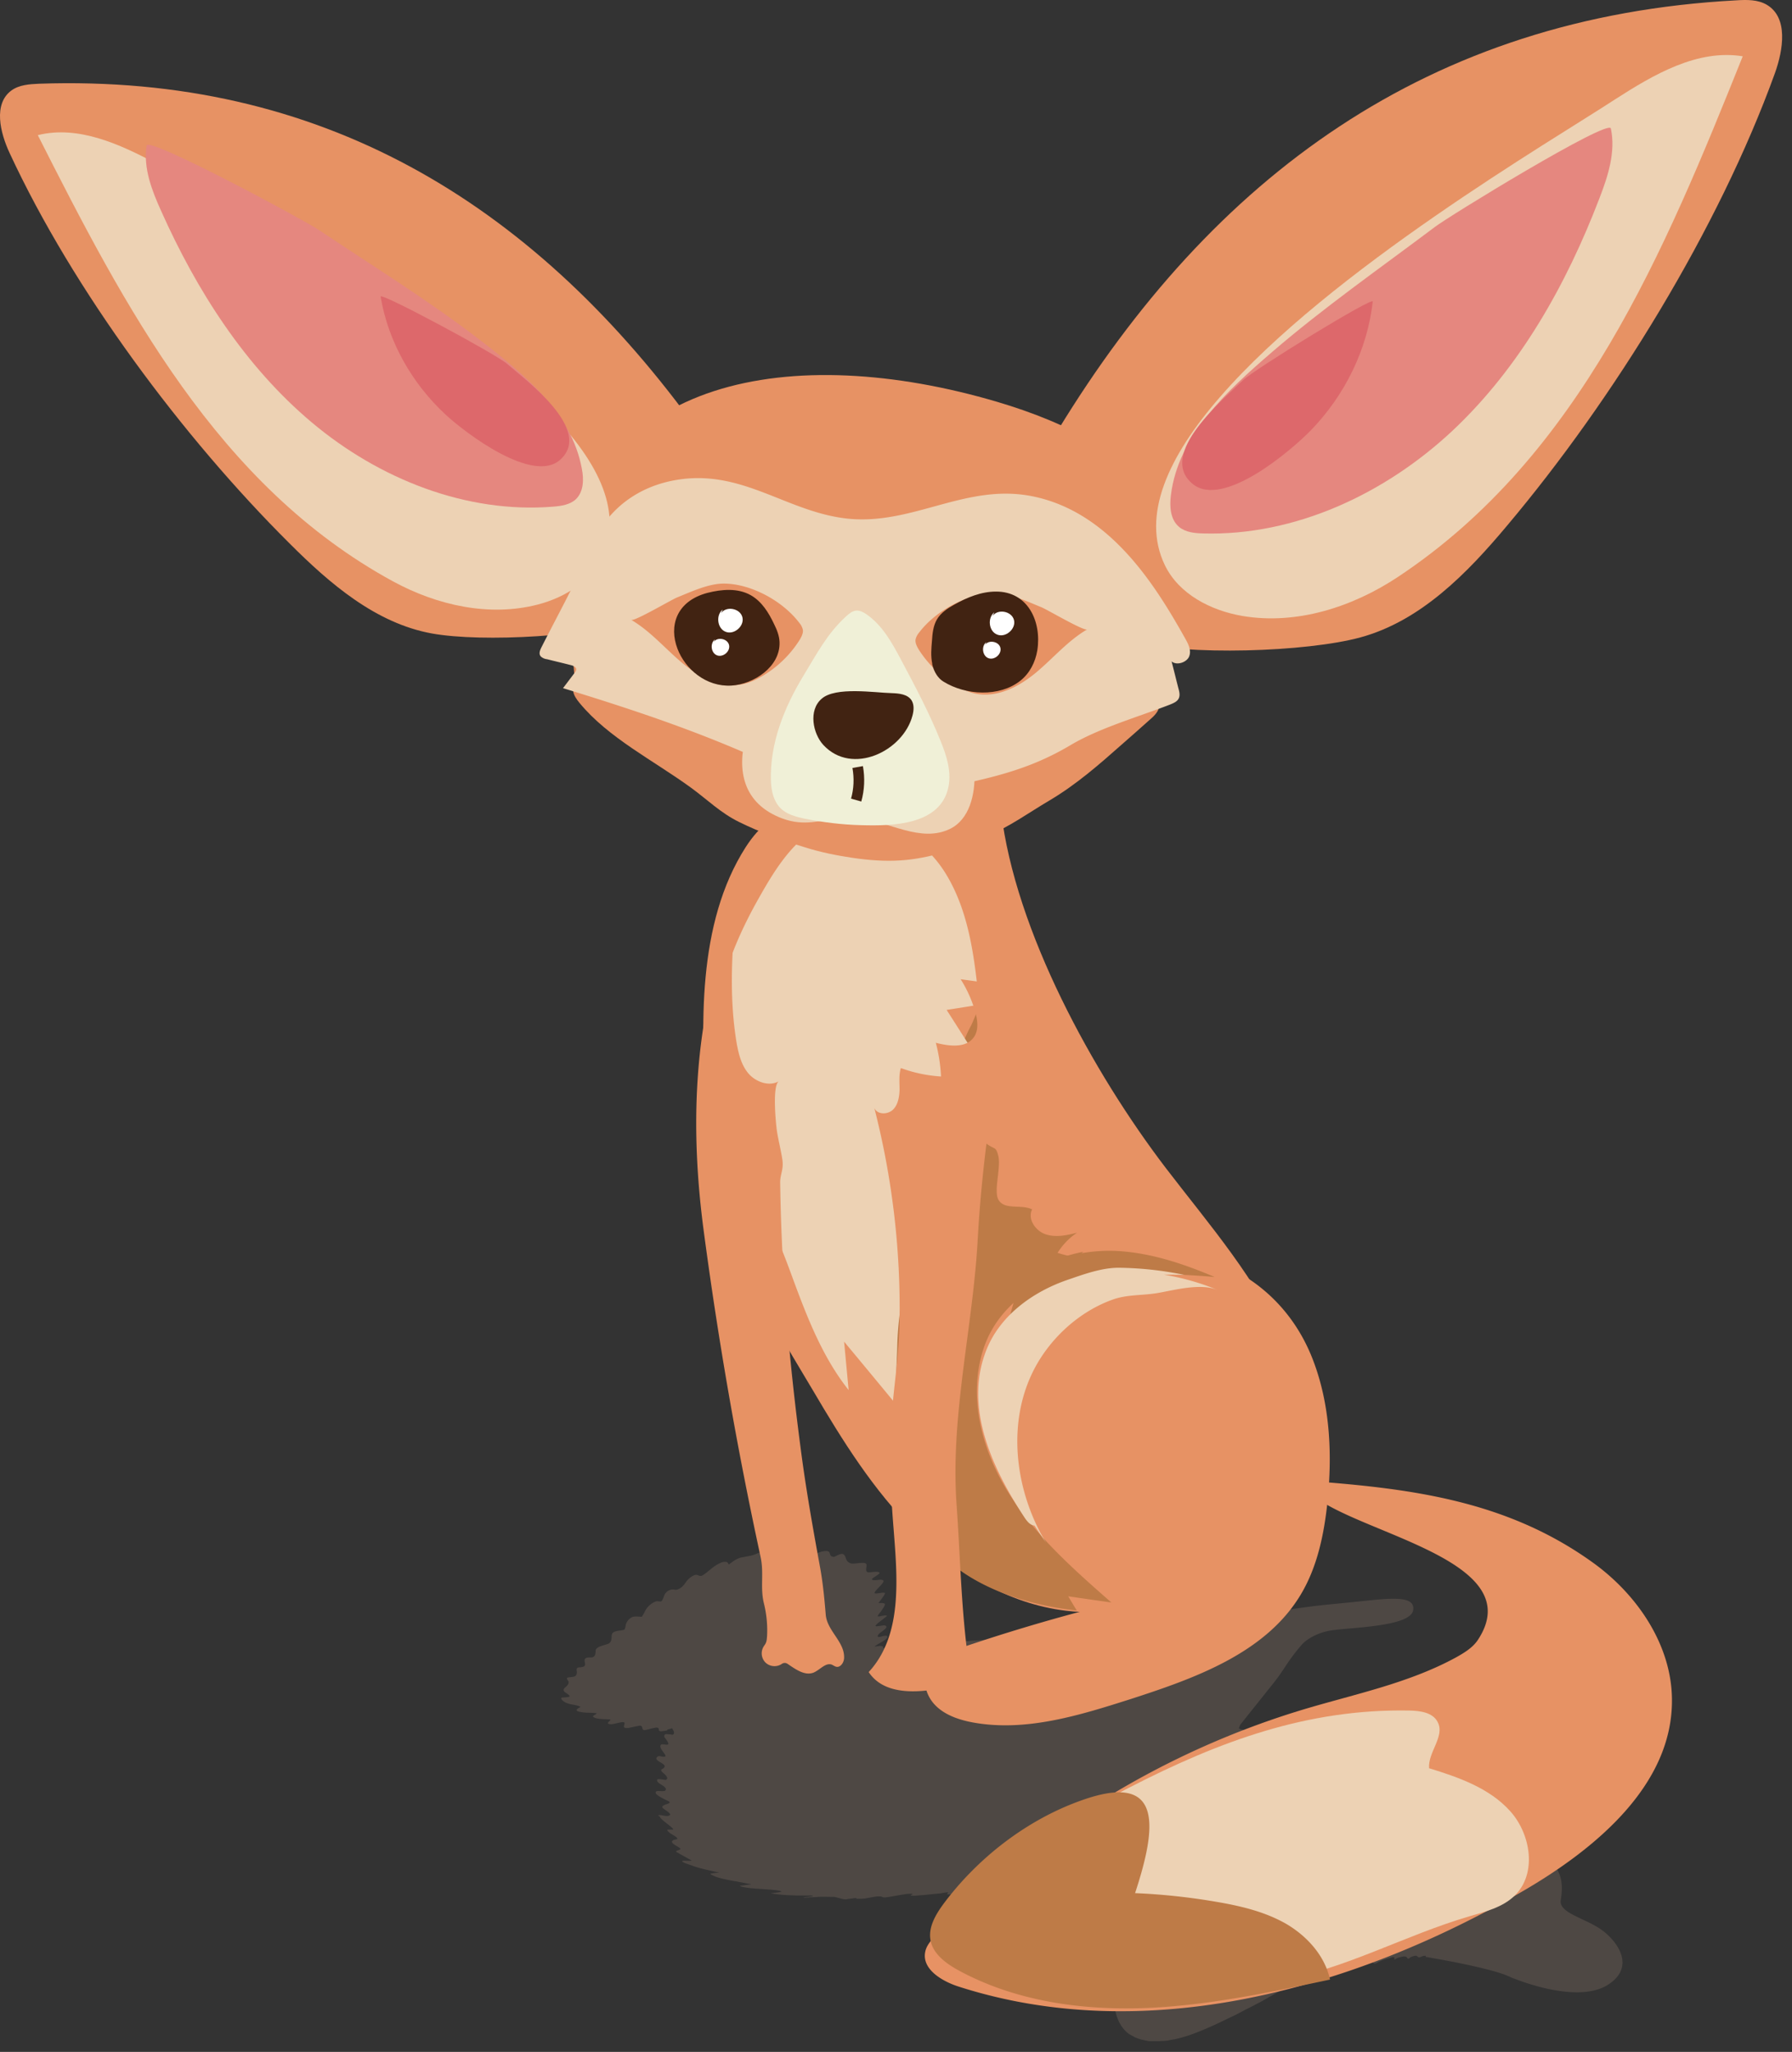 <svg width="76" height="87" fill="none" xmlns="http://www.w3.org/2000/svg"><rect width="100%" height="100%" fill="#333333" stroke="none"/><g opacity=".3"><path opacity=".96" d="M68.208 84.145c-1.08.705-3.067.11-4-.257h-.01l-.073-.027-.01-.01c-.027-.009-.045-.018-.073-.027 0 0-.009 0-.009-.01-.018-.008-.037-.017-.064-.026-.787-.349-3.085-.743-3.085-.743l-.357-.064c-.083.01-.046-.036-.064-.055 0 0-.01-.009-.037 0-.073 0-.119.028-.165.046-.027.01-.046.018-.064.018-.046 0-.064-.018-.082-.036-.01 0-.01-.01-.019-.01-.009-.018-.027-.027-.073-.018a.324.324 0 00-.091.019c-.01 0-.019.009-.028.009a.615.615 0 00-.073.027c-.01 0-.01.01-.018.01-.01.008-.055.054-.065.054-.11 0-.036-.091-.192-.091h-.009c-.027 0-.046 0-.073.009-.055.009-.11.027-.156.037-.018.009-.046.018-.064.027-.01 0-.036.018-.064.037-.01 0-.018.009-.018.009-.01.009-.019.009-.028.009h-.018v-.01c0-.008.018-.027.018-.027v-.027c-.009-.019-.027-.037-.064-.037-.018 0-.027 0-.046.01-.045.008-.091.027-.128.036-.018.01-.036.01-.055.018a2.646 2.646 0 00-.384.138c-.01 0-.019.009-.028.018-.018.01-.036.028-.064.037a.169.169 0 01-.064.018c-.1 0-.082-.055-.082-.092v-.018c0-.027-.028-.046-.11-.046h-.055a.715.715 0 00-.128.019c-.046.009-.092.018-.128.036a.624.624 0 00-.147.055c-.018.01-.037.028-.055.037-.009 0-.018.009-.027.009-.037.01-.055 0-.074-.018-.018-.019-.036-.028-.073-.028a1.92 1.92 0 00-.366.11c-.01 0-.018.01-.028.01-.009.008-.027.008-.036.018-.028.009-.046.018-.073.027-.092.019-.11 0-.12-.018-.008-.019-.018-.037-.082-.028a.497.497 0 00-.137.037.12.12 0 01-.055.018l-.055.028s-.01 0-.018.009c0 0-.01 0-.019.01-.027.008-.064.027-.082.017-.01 0-.01-.009-.01-.009-.008-.018 0-.036 0-.045v-.028l-.246.064-.247.064s-.147.083-.385.23c-.018.008-.046.027-.064.036a6.415 6.415 0 00-.21.128c-.028.019-.056.028-.074.046-.183.11-.403.23-.632.367-.036.018-.064.036-.1.055-.064.036-.138.082-.21.119a.684.684 0 00-.11.064c-.074.036-.147.082-.22.119-.037.018-.074.046-.11.064-.055.037-.12.064-.174.1-.11.065-.23.12-.348.184-.064.037-.128.064-.192.1l-.22.11c-.046.028-.092.047-.137.074a7.308 7.308 0 01-.477.238c-.082.037-.164.083-.247.12-.714.348-1.391.632-1.895.76-.046.01-.1.028-.146.037-.019 0-.028.009-.046.009-.037.009-.064.018-.1.018-.02 0-.038.01-.047.01-.036.008-.064.008-.1.018-.01 0-.028.009-.037.009-.046.009-.092.018-.137.018h-.019c-.036.01-.073.01-.11.01h-.045c-.028 0-.055 0-.083.008h-.43c-.018 0-.037 0-.055-.009-.018 0-.027 0-.046-.009-.018 0-.036-.01-.055-.01-.018 0-.027 0-.045-.008-.028-.01-.055-.01-.083-.019-.018 0-.027-.009-.046-.009-.018 0-.027-.009-.045-.009-.019-.01-.028-.01-.046-.018-.01 0-.028-.01-.037-.01-.018-.008-.027-.008-.046-.018-.009 0-.018-.009-.027-.009-.037-.018-.073-.027-.11-.046 0 0-.009 0-.009-.009-.018-.009-.037-.018-.046-.027-.009 0-.018-.01-.027-.01-.019-.009-.028-.018-.046-.027-.01 0-.018-.01-.018-.01-.019-.008-.028-.017-.046-.027h-.01a.925.925 0 01-.146-.119l-.009-.009c-.018-.01-.027-.027-.046-.046l-.009-.009c-.064-.064-.11-.137-.165-.21v-.01a.207.207 0 00-.036-.055 1.961 1.961 0 01-.202-.577c-.201-1.035 2.536-3.014 2.536-3.014l-.402-.028c.045.01-.184 0-.23-.01-.164-.018-.31-.045-.457-.063-.037-.01-.293-.055-.293-.074 0-.018.265-.036.256-.045-.055-.055-.43-.065-.43-.129 0-.027.247-.046.229-.046-.11-.064-.403-.1-.55-.155-.082-.028.22-.064.22-.074a1.297 1.297 0 00-.256-.064c-.037-.009-.083-.009-.12-.018-.017 0-.027-.01-.036-.01-.018 0-.027-.008-.046-.008-.018 0-.036-.01-.045-.01-.01 0-.019-.009-.028-.009a.457.457 0 01-.064-.027c-.009-.01-.018-.01-.018-.018 0-.01.009-.01.018-.019.046-.018.174-.018.183-.037 0-.036-.11-.064-.229-.082-.027-.01-.064-.01-.091-.018-.092-.019-.183-.028-.22-.046-.027-.01-.01-.018.018-.028.037-.009.092-.018.101-.027 0 0 0-.01-.009-.01a.293.293 0 00-.12-.045c-.145-.037-.347-.064-.402-.12h.01c.027-.008.155-.027.2-.036h.01c-.01-.009-.018-.009-.046-.018-.018-.01-.046-.01-.073-.018-.028 0-.064-.01-.1-.01-.074-.009-.157-.009-.239-.018-.036 0-.073 0-.11-.01-.036 0-.073-.008-.1-.008-.028 0-.055-.01-.074-.01-.027 0-.192-.027-.174-.036a.36.36 0 01.12-.046c.027-.009.045-.009.045-.009s-.155.01-.229.01h-.42c-.248-.01-.404-.028-.596-.037a3.057 3.057 0 00-.412 0c-.064 0-.678.036-.678.009 0-.01.12-.037.184-.064.027-.01.045-.019.036-.028-.009-.01-.045-.018-.082-.028h-.723c-.028 0-.248 0-.238-.018 0-.009.009-.018.036-.018.01 0 .019-.01.028-.01a.13.13 0 01.055-.018c.009 0 .009-.009.018-.009.027-.009.046-.018.037-.027-.101-.064-.412-.019-.632-.019h-.055a.432.432 0 01-.128-.018c-.01 0-.019-.01-.028-.018-.009-.01 0-.019.01-.028.018-.018.064-.036.064-.055 0-.009-.01-.018-.028-.027-.174-.064-.742.046-1.016.009-.037-.01-.055-.018-.055-.028v-.009c.009-.036.082-.091-.083-.1-.292-.01-.677.064-.997.082h-.138c-.027 0-.036-.01-.046-.01 0-.008.019-.027.028-.045.009-.01.018-.018.018-.028l-.009-.009c-.018 0-.082.01-.156.019-.036.009-.064.009-.1.018-.019 0-.028.01-.037.01h-.027c-.064.008-.12.017-.183.017l-.54.055c-.056 0-.239.019-.376.028-.082 0-.147 0-.156-.01-.018-.017.046-.036.074-.045.009 0 .009-.01.009-.01s0-.008-.01-.008c-.009 0-.027-.01-.064-.01-.082 0-.164 0-.247.019-.192.027-.403.064-.595.1l-.192.028c-.22.028-.128-.037-.348-.037-.055 0-.11.01-.174.019-.036.009-.064.009-.1.018l-.165.028c-.028.009-.064.009-.092.018-.027.01-.064.01-.091.01-.028 0-.065.008-.092.008h-.23c.01-.009.028-.018.018-.018 0-.01-.018-.01-.045-.01-.028 0-.065 0-.101.01l-.21.027c-.01 0-.028 0-.037.01a.484.484 0 01-.202-.01l-.357-.091c0 .009-.183 0-.357 0h-.247c-.028 0-.165.009-.32.018h-.065c-.045 0-.082.01-.119.01-.036 0-.073 0-.1.008h-.1c.073-.036.339-.036.412-.073.018-.009-.037-.018-.128-.018h-.586c-.137-.01-.284-.01-.421-.019a5.844 5.844 0 01-.65-.073c-.01 0 .018-.009.064-.009.055-.01.137-.018.22-.028.11-.018.192-.036.164-.045-.073-.037-.302-.064-.567-.083-.357-.027-.797-.046-1.044-.1a.46.46 0 01-.146-.046c-.01-.01.054-.019.146-.028l.183-.027a2.32 2.32 0 00.156-.019c-.101-.018-.22-.036-.339-.064-.082-.018-.165-.027-.247-.046-.083-.018-.174-.027-.256-.045-.34-.065-.66-.138-.834-.239-.027-.009-.045-.027-.064-.036-.046-.037.385-.064.385-.064s-.88-.174-1.2-.312c-.009 0-.027-.01-.054-.018-.055-.019-.147-.046-.211-.074-.01 0-.018-.009-.037-.018-.018-.01-.036-.018-.055-.027-.027-.019-.036-.037-.018-.046.018-.01.046-.01.082-.01.083 0 .202.01.275 0 .018 0 .028-.009.037-.009 0 0-.614-.339-.641-.357-.055-.046.037-.064.11-.092.009-.009.027-.009.036-.018.01 0 .01-.009.01-.009.009-.01.009-.018.009-.018s0-.01-.01-.01c-.045-.073-.32-.174-.347-.274-.01-.019 0-.046.027-.064a.174.174 0 01.046-.028c.037-.01.082-.018.11-.028.009 0 .018-.009.027-.009.018-.009.028-.018.018-.027 0 0 0-.01-.009-.01a.213.213 0 00-.064-.063c-.009-.01-.018-.019-.027-.019-.073-.055-.174-.1-.238-.155-.046-.037-.083-.074-.092-.12 0-.009.028-.009.064-.009h.165c.01 0 .018 0 .018-.009 0 0 .01-.01 0-.01-.018-.082-.549-.42-.558-.521a.02.02 0 00-.018-.019c-.037-.027-.083-.046-.028-.055h.092c.046.01.091.019.146.028.028 0 .064.009.092.009h.027c.028 0 .055-.01.083-.018.009-.01.018-.01.027-.019.01-.009.01-.009.01-.018v-.018c-.02-.064-.166-.156-.257-.22-.018-.019-.037-.028-.055-.046a.07.07 0 01-.018-.037c0-.009 0-.018.009-.027v-.01c.009-.008.009-.018.018-.018.01-.009.018-.009.037-.018 0 0 .009 0 .009-.01.009-.008.018-.008.037-.017.009 0 .009 0 .018-.01.009 0 .018-.009.036-.009.037-.009.074-.027.101-.037.01-.009.028-.009.028-.018.027-.018.027-.036-.01-.064-.137-.082-.695-.302-.54-.43.046-.037.339.018.385-.037.137-.183-.44-.293-.339-.468.027-.045.32.028.357.019.192-.092-.128-.293-.183-.367 0-.009-.018-.064-.01-.073.486-.23-.402-.33-.164-.54.082-.074.21.027.32-.01.129-.036-.31-.375-.164-.504.064-.055.284.055.311-.036.01-.037-.046-.11-.092-.184-.009-.009-.018-.018-.018-.027 0 0 0-.01-.009-.01-.01-.008-.01-.018-.018-.018 0 0 0-.009-.01-.009 0-.009-.009-.009-.009-.018 0 0 0-.01-.009-.01 0-.008 0-.008-.009-.018v-.064c0-.009.01-.009.01-.018 0 0 0-.01.008-.01.01-.008.019-.008.028-.018.018-.009.036-.009.055-.009.027 0 .064.01.1.01h.028c.064.009.128.027.146.009l.028-.028v-.009c.009-.01.009-.018.009-.028v-.046c0-.009 0-.009-.01-.018 0-.009-.008-.018-.008-.027-.019-.037-.046-.073-.055-.11l-.202.055c0 .018 0 .027-.027.037a.981.981 0 01-.165.027c-.037.01-.064.01-.091.01-.037 0-.055-.01-.065-.02a.07.07 0 01-.018-.036v-.027a.07.07 0 00-.018-.046c-.01-.01-.028-.028-.064-.028h-.028c-.027 0-.064.01-.11.019-.009 0-.027.009-.045.009-.083.018-.174.046-.257.064-.018 0-.036.01-.046.01-.045.008-.082.008-.1-.01-.046-.037-.018-.156-.11-.174h-.037c-.009 0-.018 0-.036.01-.019 0-.046.008-.064.008-.028.01-.064.01-.092.019-.128.027-.275.064-.348.064-.137 0-.137-.055-.119-.11 0-.019.01-.028.01-.046 0-.01.009-.028.009-.037v-.018c0-.01 0-.01-.01-.018-.009-.01-.018-.019-.036-.019-.101-.018-.312.064-.486.083a.285.285 0 01-.155-.019c-.01-.009-.018-.009-.018-.018-.01-.036.073-.091.1-.128.01-.018.01-.037-.046-.037-.064 0-.137-.009-.201-.009-.21-.01-.412-.027-.485-.11-.018-.018.027-.046.073-.073.018-.01.037-.018.046-.028.009-.009.027-.018.027-.027.01-.01.01-.018-.009-.018h-.018a4.185 4.185 0 00-.348-.019c-.082 0-.156-.009-.229-.018-.018 0-.037-.01-.055-.01-.037-.008-.064-.008-.091-.018-.037-.009-.074-.027-.092-.055-.01-.018.01-.036.037-.064.018-.018.045-.027.073-.046.018-.009.037-.018.037-.027.009-.01.009-.01.009-.018a1.31 1.31 0 00-.303-.083c-.155-.027-.31-.064-.42-.156a.216.216 0 01-.074-.082c-.009-.018-.009-.028-.009-.037 0-.009.01-.018.018-.018.01-.01.028-.01.046-.01.082-.008.21-.008.266-.036.009 0 .009-.009.018-.009.018-.018-.018-.055-.064-.092-.046-.036-.092-.064-.128-.091-.019-.01-.028-.028-.037-.037-.018-.018-.018-.037-.018-.055 0-.018 0-.037.009-.046.027-.055.119-.1.165-.174a.194.194 0 00.036-.128c0-.01-.009-.018-.027-.046-.018-.027-.046-.073-.046-.1 0-.01.01-.019.018-.028h.01c.009 0 .018-.01.027-.01.018-.008.046-.008.073-.008.046-.01.1-.01.137-.019.028-.009.055-.009.065-.018a.214.214 0 00.064-.055c.009-.018.018-.028.018-.046s.01-.036.01-.046c0-.036 0-.073-.01-.1v-.046c0-.019.01-.046.018-.055.019-.028.083-.037.147-.037.018 0 .036 0 .046-.01.045-.008.091-.017.11-.036.036-.027.045-.073.036-.11 0-.036-.018-.082-.018-.119v-.027c0-.019.009-.028.009-.046.009-.018.037-.037.073-.055.055-.028.21 0 .266-.028.082-.036.1-.091.11-.155 0-.019 0-.037.009-.055v-.028c0-.027 0-.046.009-.073 0-.01.009-.018.009-.018a.136.136 0 01.027-.037c.083-.092.312-.138.44-.183.027-.01.055-.019.073-.028.11-.073.11-.174.12-.266v-.027a.28.28 0 01.027-.128c.073-.138.402-.12.503-.165.018-.01.028-.018.028-.028.009-.018.009-.036.018-.055.01-.036.018-.082.027-.128a.388.388 0 01.055-.128.466.466 0 01.193-.183c.082-.056.274-.037.375-.028h.055c.046-.064.073-.12.11-.183.018-.037.036-.083.064-.12a.69.69 0 01.155-.183l.019-.018a.244.244 0 00.055-.046c.046-.027.1-.064.155-.082.01-.01.028-.01.037-.019a.297.297 0 01.128 0c.046 0 .092.01.1 0 .083-.073.092-.183.147-.293a.398.398 0 01.266-.201c.018-.01.037-.01.055-.01h.055c.009 0 .027 0 .036.01.028 0 .055.009.083 0 .027 0 .055-.01.091-.028a.585.585 0 00.183-.128c.019-.028.046-.046.064-.073a.512.512 0 01.055-.074.86.86 0 01.34-.302c.118-.055.173-.01.237.01a.293.293 0 00.083.008c.009 0 .018 0 .027-.009.137-.046.412-.339.677-.486l.11-.054a.429.429 0 01.238-.046c.055.009.083.036.092.073 0 .01.037.037.037.037s.018-.019.055-.046c.009-.01.018-.01.027-.019.01-.009.018-.009.027-.018a.126.126 0 01.037-.027c.018-.019.037-.028.064-.046.083-.055.192-.11.302-.138l.147-.027c.046-.01.091-.018.146-.028l.138-.027c.045-.01.091-.027.146-.046.01-.009.037-.009.064-.027.018-.01.028-.01.046-.019.046-.018.091-.036.128-.045.018-.01.037-.01.055-.01h.027c.037.01.055.028.065.046 0 .01.009.019.009.019.009.027.018.055.064.064h.009a.07.07 0 00.037-.019c.009-.009.018-.009.027-.018.018-.01.037-.028.064-.046.11-.073.256-.183.33-.165.018 0 .027.01.045.019h.01c.009.009.018.009.027.018v.01c.01.008.01.017.01.027v.027c0 .037 0 .073.027.11l.027.028c.018.009.028.018.055.018.128.027.504-.165.687-.174.357-.019.192.192.467.21.174.01.448-.229.769-.22.229.01.046.239.32.248.028 0 .302-.183.394-.11.146.11.055.293.311.385.137.046.559-.083.65.018.064.064-.073.33.073.357.092.019.348-.045.467 0 .165.055-.448.294-.256.33.165.037.366-.064.449.028.073.092-.495.513-.348.54.073.019.338-.055.412-.018.045.019-.202.33-.275.43 0 0 .293-.027.275.056a.494.494 0 01-.055.128l-.055.082-.055.083c-.018.027-.037.046-.055.073-.064.074-.1.128-.082.138.027.009.082 0 .137-.01.037-.009.073-.018.11-.018.018 0 .036-.009.055-.009.036 0 .064 0 .082.01.046.027-.632.448-.448.448.064 0 .128-.009.192-.018.036-.01.073-.01.11-.019h.027c.037 0 .073.01.092.037.009.01.009.019.009.019.018.11-.339.256-.366.384v.028c0 .037.064.027.137.009.018-.01.046-.01.064-.018.073-.019.156-.028.183-.01.137.11-.375.321-.513.44-.018.019.074 0 .156-.009.028-.009.064-.009.082-.009h.019c.018 0 .027 0 .036.01h.01c.009 0 .009 0 .018.008h.009l.01.01h.008c.01.009.01.009.01.018v.046c.668 0 1.995-.138 3.204-.257.036 0 .073-.01.1-.01.028 0 .065-.008.092-.008.073-.01.147-.019.22-.019.018 0 .036 0 .045-.009.083-.009.165-.018.248-.018h.027c.083-.01.165-.018.247-.018.33-.028.742-.074 1.209-.129.201-.018.403-.046.622-.073a50.463 50.463 0 001.319-.156c1.2-.137 2.38-.275 3.076-.33.064 0 .119-.009.174-.009h.32c.037 0 .074 0 .101.01h.018c.028 0 .055.009.083.009h.009c.027 0 .046.009.064.018.018.009.037.009.046.018h.009a.07.07 0 00.037.019h.009c.009.009.009.018.018.018v.009c0 .01 0 .018.01.028v.009c0 .009 0 .018-.01.027 0 0 0 .01-.01.01 0 .008-.008.018-.017.027l-.01.009c-.009.01-.009.018-.018.018l-.018.019-.019.018c-.009.01-.018.018-.027.018-.01.01-.018.01-.028.019a.126.126 0 01-.036.027c-.01.01-.018.01-.028.018l-.027.028c-.018.018-.046.027-.073.046 0 0-.01 0-.01.009-.036.027-.082.046-.118.073-.01 0-.01.01-.019.01-.046.027-.082.045-.128.073-.082.045-.174.082-.247.119-.01 0-.018.009-.018.009-.01 0-.019.01-.028.01-.018.008-.027.008-.037.017-.009 0-.009.01-.018.01-.018.009-.027.009-.036.018l-.019.01c-.018.008-.027.008-.036.017h-.01c-.009.01-.027.01-.036.019h-.01c-.008 0-.018.009-.027.009-.009 0-.018.009-.018.009h-.01 2.546c.037 0 .073 0 .11-.01h.101c.045 0 .082 0 .128-.008h.055c.036 0 .073 0 .11-.01h.064c.027 0 .064-.009.091-.009.018 0 .046 0 .064-.009.028 0 .055-.009.092-.009a.18.18 0 00.064-.01c.027 0 .055-.008.082-.008h.055c.028 0 .055-.01.073-.01.019 0 .037-.009.055-.009.028 0 .046-.009.074-.009.009 0 .027-.009.036-.009h.01c.018 0 .045-.01.063-.018.01 0 .028-.01.037-.01.027-.009.046-.009.064-.018.01 0 .018-.009.028-.009a.444.444 0 00.064-.027c.009 0 .018-.01.018-.01.018-.009.027-.018.037-.018.009 0 .009-.009.018-.009a.072.072 0 00.037-.037 2.114 2.114 0 01.238-.238c.073-.064.155-.119.238-.174l.192-.11a4.867 4.867 0 01.705-.284c.055-.018.1-.037.156-.046l.302-.082c.119-.037.247-.064.375-.092l.384-.082c.193-.037.385-.074.577-.101l.21-.028c.129-.018.266-.036.395-.055.576-.073 1.126-.119 1.565-.165 1.547-.146 2.92-.403 2.802.321-.12.724-2.811.724-3.562.87-.76.147-1.135.56-1.135.56-.64.733-.75 1.062-1.218 1.649l-1.419 1.777-.055.138v.009c0 .027.193.092.312.064.045-.01.1-.055.164-.055.046 0 .238.083.248.073.073-.018.027-.064.082-.082.046-.018.147.01.174.018.156.028.256.128.44.147.11.009.09-.11.256-.092.155.019.311.064.412.11.036.019.1.092.164.092.055 0 .028-.101.12-.092.274.028.338.129.512.193.028.009.156-.092.275-.074.256.028.238.165.375.239.01 0 .11-.065.138-.074a.188.188 0 01.173.028c.083.046.037.229.22.238.128.01.202-.147.366-.147.129.01.211.193.23.23a.445.445 0 00.137.082l.238.183c.119.073.174.138.42.165.074.01.11-.082.166-.064.21.055.119.229.32.302.01 0 .037-.046.046-.046.018-.009.073.01.073.01.22.082.247.22.33.339.009.009.073-.037.1-.037.12 0 .165.055.193.092.036.045.045.1.055.155 0 0-.01.037.018.037.073-.01.082-.082.183-.037.1.046.092.101.1.165 0 .019-.008.055.028.064.073.019.138-.073.22-.036.073.036.091.091.1.146v.037s0 .01-.009.018c0 .01-.045.037-.009.037.028 0 .046-.037.074-.037.091-.018.137.101.137.12a.72.72 0 01.018.201v.055h.018c.01 0 .028-.01.055-.018a.17.17 0 01.064-.019h.037c.01 0 .018 0 .028.01a.155.155 0 01.054.055c.01.009.01.018.01.036 0 .019 0 .046-.01.074-.009.036-.018.073-.027.1 0 0-.01.01-.01.019-.008.018-.036.055-.027.064 0 0 0 .009.01.009.018.01.045-.01.073-.028.018-.009.036-.009.046-.009.073.019.1.074.1.129v.082c0 .01-.009.027-.018.046v.027c0 .01.01.01.018.019h.01c.009 0 .018-.01.027-.01.018-.009.027-.018.036-.018h.019c.009 0 .027 0 .036.01.019.008.037.027.037.036v.01a.264.264 0 01.028.146c0 .009 0 .009-.01.018 0 0 0 .01-.009.01 0 .008-.009.017-.009.027v.009c0 .009.01.009.018.018.055.018.183-.037.238-.018.083.018.046.073.028.128 0 .01-.01.018-.01.028 0 .018 0 .036.02.045.008.01.026 0 .045-.009a.198.198 0 01.046-.027c.009 0 .009-.01.018-.01.018-.009.036-.009.046.01.018.027.018.064.027.1 0 .019.01.037.018.055 0 .01.028.019.055.028.028.01.046.01.046-.01l.128.138c.019.01.028.019.046.028.01 0 .01.009.018.009.01.01.019.01.028.018.01 0 .01.01.018.01.01 0 .019.009.028.009.009 0 .018.009.027.009h.019a.377.377 0 00.1.009c.202 0 .485-.1 1.044-.183.842-.129 2.05-.321 2.893-.257h.037c.045-.009.073-.009.073-.009l-.019.01h-.027c.027 0 .055 0 .073.008h.028c.036 0 .064.01.091.01h.138c.018 0 .036.009.055.009h.036c.019 0 .037.009.055.009h.018c.028.009.046.009.064.018.019.01.037.01.055.018.01 0 .01 0 .019.01.009 0 .027.009.036.009.01 0 .01.009.019.009s.018.01.027.01c0 0 .01 0 .01.008.008 0 .018.01.027.019 0 0 .009 0 .009.009l.027.027.028.028.009.009.018.018.01.01.018.018.009.009c.01.009.01.018.018.027.01.01.019.028.028.037.009.01.018.028.018.037.037.21-.769.54-1.172.87a.354.354 0 00-.082.082c0 .01-.01.01-.01.019s-.009.009-.009.018c0 .01-.009.01-.009.019s-.009.018-.009.027c0 .01 0 .01-.009.018 0 .01-.01.019-.01.028v.027-.027.073c0 .01 0 .01.01.018v.019c0 .009 0 .009.01.018l.008.018c0 .01 0 .01.01.019l.009.009c0 .01.009.01.009.018l.009.01c0 .009.01.009.01.018l.008.009c0 .009.01.009.01.018l.008.01c.01.008.01.008.019.018l.009.009.018.018.01.01.018.018.009.009.027.027c.01.01.019.01.028.019 0 0 .009 0 .009.009l.018.018.01.01c.009 0 .009.008.018.008l.009.01c.01 0 .01.009.018.009l.01.009c.009 0 .009.01.009.01l.009-.02.009.01s.009 0 .009.01l.01.008s.008 0 .008.01l.01.009h.009s.009 0 .009.009h.009l.01.009h.026c.466.522.448 1.063.366 1.603-.083.541 1.016.752 1.721 1.246.687.495 1.465 1.567.293 2.328z" fill="#937E71"/><path opacity=".3" d="M39.67 73.049c-.018-.01-.018-.01 0 0 0-.01.01-.01.019-.01h.037c-.01 0-.019.01-.028.01h-.028z" fill="#9C6F4B"/></g><path d="M49.44 49.52c1.858 2.428 3.918 4.764 5.1 7.586 1.171 2.822 1.29 6.332-.614 8.714-.467.586-1.062 1.164-1.721 1.53-.54.303-1.035.257-1.63.367-1.803.33-3.515.806-5.374.577-2.444-.293-4.67-1.64-6.409-3.372-1.748-1.732-3.067-3.848-4.312-5.965-.595-1.008-1.236-2.016-1.748-3.078-.394-.825-.614-1.76-.962-2.621-.778-1.933-1.63-3.885-1.785-5.992-.275-3.684-.43-8.11 1.639-11.344 1.218-1.896 2.582-1.686 4.413-2.345 1.611-.587 2.581-1.659 4.495-1.53.421.027.86.11 1.19.366.568.45.65 1.255.733 1.98.604 5.094 3.909 11.095 6.985 15.127z" fill="#E79264"/><path d="M41.868 41.906a13.235 13.235 0 00-.192 6.248c.028.129.064.266.165.34.348.256.394.11.495.503.091.349-.055 1.027-.065 1.411 0 .165 0 .34.083.477.265.43.961.165 1.419.394-.202.403.137.907.567 1.053.43.147.898.046 1.337-.064-.33.22-.613.514-.824.852.421.138.852.22 1.291.23a35.859 35.859 0 00-2.948 3.179c-.558.687-1.108 1.42-1.328 2.281-.42 1.659.45 3.345 1.291 4.838.87 1.54 1.584 3.161 2.509 4.637-2.106-.22-4.623-1.008-6.024-2.685-1.035-1.237-1.428-2.895-1.62-4.499a23.278 23.278 0 01.85-9.492c.321-1.045.715-2.071.971-3.134.421-1.695.522-3.5 1.355-5.021" fill="#BE7B47"/><path d="M32.164 38.112c.742-1.32 1.602-2.73 3.03-3.244 1.822-.65 3.891.514 4.908 2.163 1.016 1.649 1.236 3.647 1.428 5.57a272.2 272.2 0 01-1.383.22c.449.697.888 1.393 1.337 2.099l-1.254-.165c.934 1.237.86 2.996.33 4.453-.623 1.732-1.694 3.143-2.116 4.939-.228.99-.375 1.979-.393 2.996-.01.595-.165 2.263.229 2.74-.824-1-1.648-1.998-2.481-2.997l.192 2.053c-1.172-1.476-1.831-3.272-2.481-5.04-.989-2.703-2.49-5.397-3.03-8.237-.504-2.694.366-5.214 1.684-7.55z" fill="#EDD2B4"/><path d="M23.97 24.368c-.128 1.026-.055 1.997.174 3.014.082.367.183.706.201 1.081.01.275.11.266.046.523-.027.11-.1.192-.082.32.027.184.146.349.274.504 1.218 1.476 3.113 2.42 4.715 3.583.705.513 1.255 1.072 2.06 1.466.897.44 1.813.77 2.793 1.072.64.202 1.318.339 1.995.44.678.1 1.365.156 2.051.11 1.273-.083 2.472-.513 3.607-.999 1.035-.44 1.786-.999 2.701-1.54 1.145-.677 2.115-1.53 3.067-2.372.394-.349.788-.688 1.172-1.036.183-.156.366-.33.412-.54.037-.165-.018-.33-.073-.486-.11-.32-.366-.751-.357-1.09.018-.312.366-.614.366-.935.65-1.805 1.108-3.958.238-5.772-1.135-2.364-4.102-3.803-7.04-4.673-8.634-2.548-17.304-1.1-18.32 7.33z" fill="#E79264"/><path d="M46.684 26.65c.357.22.797.403 1.355.55 2.252.613 7.38.448 9.659-.175 2.554-.696 4.523-2.712 6.225-4.746 4.505-5.35 8.963-12.57 11.353-19.177.357-.999.568-2.355-.339-2.896-.384-.229-.851-.22-1.3-.192-13.055.696-22.22 7.477-28.775 18.234-.265.43-.53.88-.604 1.374-.073.495.055.999.174 1.484.76 2.923.696 4.59 2.252 5.544z" fill="#E79264"/><path d="M51.747 16.827c-2.197 2.52-3.36 5.03-2.344 7.138.595 1.228 1.95 1.924 3.296 2.153 2.289.385 4.66-.376 6.592-1.658 7.736-5.131 11.307-13.818 14.62-22.073-1.922-.312-3.771.77-5.41 1.823-2.719 1.778-12.076 7.23-16.754 12.617z" fill="#EDD2B4"/><path d="M28.319 25.633c-.303.229-.696.43-1.19.614-1.997.742-6.675.998-8.808.613-2.38-.43-4.33-2.107-6.042-3.82C7.747 18.532 3.114 12.32.413 6.5c-.412-.88-.705-2.098.074-2.666.33-.238.76-.266 1.171-.284 11.93-.413 20.82 5.02 27.64 14.293.275.376.55.76.66 1.21.11.449.036.916-.046 1.365-.44 2.703-.248 4.215-1.593 5.214z" fill="#E79264"/><path d="M22.936 17.093c2.197 2.116 3.46 4.306 2.7 6.313-.448 1.164-1.62 1.915-2.829 2.227-2.05.531-4.266.036-6.134-.98C9.23 20.602 5.275 12.987 1.603 5.73c1.731-.43 3.498.394 5.073 1.228 2.618 1.393 11.563 5.608 16.26 10.134z" fill="#EDD2B4"/><path d="M24.254 24.936c-.422.843-.87 1.677-1.291 2.51-.064.129-.129.285-.019.395a.468.468 0 00.257.11c.32.082.64.155.961.238.12.027.256.073.275.174.009.064-.028.119-.074.174l-.485.641c2.72.834 5.274 1.677 7.837 2.795 1.685.733 3.433 1.484 5.347 1.622 1.584.11 3.158-.202 4.678-.568 1.4-.34 2.518-.752 3.671-1.439 1.227-.724 2.811-1.173 4.184-1.704.138-.055.275-.11.357-.21.11-.138.074-.312.028-.477-.1-.385-.192-.77-.293-1.155.22.193.66.037.75-.22.092-.247-.036-.513-.173-.751-1.273-2.272-3.196-5.37-6.482-6.029-2.83-.568-5.09 1.255-7.874.944-2.517-.284-4.367-2.044-7.077-1.659-1.858.266-3.122 1.365-3.726 2.767-.247.623-.54 1.237-.851 1.842z" fill="#EDD2B4"/><path d="M36.394 34.667c1.3.174 2.664 1.081 3.9.476.824-.403 1.07-1.466 1.034-2.382-.128-3.344-3.817-7.816-7.26-5.223-1.959 1.476-4.23 5.92-.888 7.166.943.348 1.62.073 2.536-.037.21-.037.44-.028.678 0z" fill="#EDD2B4"/><path d="M36.522 34.987c1.327.037 3.387.01 3.708-1.649.119-.641-.083-1.292-.33-1.896-.476-1.192-1.08-2.328-1.684-3.464-.385-.724-.797-1.475-1.484-1.943-.119-.082-.265-.155-.412-.146-.164.01-.31.128-.43.238-.815.742-1.254 1.604-1.813 2.52-.814 1.338-1.437 2.877-1.382 4.48.018.404.11.834.394 1.127.265.275.659.376 1.034.459.797.155 1.602.256 2.399.274z" fill="#F0F0D7"/><path d="M37.822 29.389c.311.01.677.046.842.312.11.183.092.421.037.632-.394 1.52-2.564 2.565-3.781 1.255-.449-.486-.641-1.475-.074-1.96.586-.523 2.243-.257 2.976-.239z" fill="#412312"/><path d="M26.771 26.283c.815.477 1.438 1.219 2.161 1.824.723.604 1.657 1.09 2.582.898.384-.083.732-.275 1.062-.495a4.648 4.648 0 001.346-1.393c.073-.128.146-.266.128-.412a.684.684 0 00-.156-.302c-.695-.917-2.041-1.659-3.204-1.659-.641 0-1.383.348-1.969.586-.238.092-1.812 1.027-1.95.953zm19.336.404c-.814.476-1.437 1.218-2.16 1.823-.724.605-1.657 1.09-2.582.898-.385-.082-.732-.275-1.062-.495a4.725 4.725 0 01-1.346-1.383c-.073-.129-.146-.266-.128-.413a.684.684 0 01.156-.302c.695-.916 2.041-1.659 3.204-1.659.64 0 1.382.349 1.968.587.238.092 1.813 1.026 1.95.944z" fill="#E79264"/><path d="M28.73 27.502c.33.87 1.218 1.63 2.29 1.567.933-.055 2.078-.788 2.041-1.842-.009-.266-.11-.523-.229-.76-.229-.486-.522-.963-.989-1.229-.549-.311-1.226-.256-1.84-.1-1.346.357-1.63 1.43-1.272 2.364zm10.813.696c.073.284.229.56.476.706.934.577 2.362.66 3.25-.037.403-.32.641-.788.724-1.292.192-1.227-.403-2.501-1.758-2.492-.623 0-1.218.247-1.758.55-.284.156-.577.348-.742.632-.155.266-.192.596-.21.907-.028.32-.055.642.009.953 0 .027 0 .046.01.073z" fill="#412312"/><path d="M30.653 25.843c-.302.23-.238.806.12.944.356.146.805-.238.713-.614-.091-.376-.677-.495-.906-.174m-.256 1.109c-.22.165-.174.577.082.678.256.1.577-.165.513-.44-.064-.266-.486-.357-.65-.128m11.901-1.256c-.302.239-.238.807.12.944.357.147.805-.238.714-.614-.092-.376-.678-.495-.907-.174m-.265 1.109c-.22.165-.174.577.082.678.257.1.577-.165.513-.44-.064-.266-.485-.348-.65-.128" fill="#fff"/><path d="M36.375 32.522c.083.468.064.944-.064 1.402" stroke="#412312" stroke-width=".451" stroke-miterlimit="10"/><path d="M44.185 54.284c-1.346.834-2.536 2.062-2.912 3.601-.467 1.878.34 3.83 1.337 5.48a23.167 23.167 0 003.855 4.8 78.764 78.764 0 00-5.933 1.778c-.43.147-.888.32-1.135.706-.33.504-.156 1.21.256 1.64.412.43 1.016.632 1.602.742 2.234.412 4.505-.293 6.665-.98 2.756-.89 5.75-1.952 7.242-4.435.705-1.173.989-2.547 1.135-3.913.21-2.043.12-4.15-.622-6.065-1.804-4.664-7.352-5.901-11.49-3.354zM31.642 37.617a13.2 13.2 0 00-.75 1.732c-1.502 4.141-1.621 8.549-1.044 12.864a171.775 171.775 0 002.407 13.79c.156.705-.027 1.31.147 1.997.11.45.156.926.128 1.393-.01.082-.01.174-.046.257-.027.073-.082.128-.119.201a.554.554 0 00.101.642.553.553 0 00.65.082c.046-.028.092-.064.147-.064.073-.01.128.027.192.073.311.21.677.467 1.034.34.284-.11.522-.45.797-.34.055.028.11.064.165.083.183.055.338-.165.347-.358.037-.696-.723-1.154-.778-1.85-.055-.66-.11-1.256-.229-1.943-.31-1.695-.613-3.39-.833-5.095-.494-3.747-.814-7.449-.87-11.26-.009-.376.156-.55.092-1-.064-.402-.165-.796-.229-1.2-.045-.293-.21-1.951.083-2.116-.422.238-.99.028-1.3-.339-.312-.376-.422-.87-.504-1.347-.284-1.76-.21-3.546-.046-5.314.028-.266.183-.614.43-.523" fill="#E79264"/><path d="M67.576 66.269c1.886 1.365 3.333 3.509 3.333 5.827.01 3.592-3.223 6.286-6.326 8.09-7.215 4.188-16.004 6.598-23.941 4.041-.705-.229-1.557-.742-1.401-1.475.055-.275.265-.504.458-.705a35.851 35.851 0 0115.61-9.575c2.178-.65 4.449-1.109 6.445-2.2.357-.2.723-.42.943-.769 2.417-3.747-6.894-4.691-7.498-6.734 4.449.32 8.624.788 12.377 3.5z" fill="#E79264"/><path d="M59.776 72.527c.458.009.998.082 1.2.495.31.604-.422 1.273-.367 1.951 1.255.385 2.564.843 3.443 1.824.879.98 1.135 2.648.192 3.573-.513.504-1.254.687-1.95.889-2.71.797-5.237 2.226-8.02 2.721-2.783.495-6.116-.293-7.388-2.813-.303-.595-.467-1.255-.586-1.915-.156-.843-.22-1.787.274-2.483.32-.458.834-.733 1.328-.98 3.8-1.952 7.544-3.345 11.874-3.262z" fill="#EDD2B4"/><path d="M48.14 80.269a27.04 27.04 0 013.433.366c1.025.174 2.05.413 2.957.926.897.522 1.657 1.356 1.877 2.373-2.628.559-5.264 1.118-7.938 1.21-2.682.09-5.429-.312-7.79-1.586-.54-.293-1.118-.705-1.218-1.31-.092-.55.229-1.081.558-1.53 1.465-1.961 3.552-3.574 5.869-4.39 3.506-1.245 3.149 1.201 2.252 3.94zM43.306 54.1a8.478 8.478 0 012.637-1.026c-1.73 1.393-3.754 2.053-4.35 4.527-.485 2.006.166 4.15 1.292 5.873 1.126 1.723 2.691 3.106 4.248 4.471-.733-.1-1.456-.21-2.188-.311-.669-.101-1.374-.211-1.914-.623-.44-.34-.705-.852-.961-1.347-.705-1.384-1.383-2.786-1.73-4.297-.34-1.512-.32-3.152.357-4.545 1.199-2.483 4.202-3.995 6.893-3.766 1.365.11 2.674.559 3.928 1.09a32.385 32.385 0 00-2.985-.128c-1.062 0-2.142.055-3.158.358-1.026.293-1.996.852-2.628 1.713" fill="#BE7B47"/><path d="M41.465 52.552c-.2 3.711-1.162 7.459-.897 11.224.156 2.181.193 4.408.495 6.589.036.284.073.595-.092.815-.146.201-.412.266-.659.32-1.227.285-2.783.44-3.47-.604 1.447-1.567 1.218-3.986 1.053-6.112-.11-1.365-.183-2.794-.119-4.15.073-1.54.357-3.06.375-4.618a34.179 34.179 0 00-1.07-9.035c.127.285.558.285.786.074.22-.211.275-.55.284-.852 0-.312-.036-.623.055-.917.55.202 1.126.321 1.703.358a6.833 6.833 0 00-.22-1.43c.568.147 1.291.239 1.62-.247.212-.312.147-.724.047-1.081a5.243 5.243 0 00-.614-1.366l1.218.165a9.568 9.568 0 00-.421-2.382c.842-.22 1.767.642 1.593 1.503-.77 3.82-1.456 7.852-1.666 11.746z" fill="#E79264"/><path d="M44.359 65.408c-1.337-2.227-1.685-5.15-.458-7.431.696-1.292 1.904-2.382 3.296-2.877.622-.22 1.245-.165 1.895-.275.742-.128 1.822-.43 2.554-.128a10.436 10.436 0 00-2.28-.65c.284 0 .577 0 .861.008a14.571 14.571 0 00-2.746-.302c-.742-.01-1.511.275-2.207.513-1.465.504-2.838 1.494-3.424 2.932-1.007 2.465.256 5.094 1.584 7.12.11.164.238.347.44.366" fill="#EDD2B4"/><path d="M68.318 5.448c.21.99-.119 2.015-.485 2.959-1.4 3.656-3.37 7.165-6.226 9.85-2.856 2.675-6.674 4.471-10.583 4.361-.357-.009-.742-.046-1.016-.275-.376-.311-.412-.87-.348-1.356.311-2.52 2.37-4.407 4.294-6.065 2.206-1.897 4.559-3.537 6.884-5.287.577-.45 7.389-4.618 7.48-4.187z" fill="#E5877F"/><path d="M58.22 12.786c-.23 2.044-1.19 3.977-2.619 5.452-.833.861-3.735 3.335-5.017 2.282-1.538-1.256 1.337-3.62 2.133-4.398.458-.45 5.53-3.565 5.503-3.336z" fill="#DD686B"/><path d="M6.218 6.171c-.147.953.22 1.897.613 2.767 1.51 3.381 3.562 6.598 6.4 8.98 2.838 2.382 6.537 3.866 10.235 3.564.34-.027.705-.082.953-.311.338-.321.347-.853.256-1.302-.43-2.363-2.472-4.04-4.376-5.497-2.189-1.677-4.496-3.097-6.784-4.627-.577-.394-7.233-3.977-7.297-3.574z" fill="#E5877F"/><path d="M16.142 12.576c.32 1.915 1.337 3.693 2.765 5.012.833.77 3.708 2.96 4.861 1.897 1.383-1.265-1.455-3.354-2.252-4.05-.448-.403-5.41-3.07-5.374-2.859z" fill="#DD686B"/></svg>